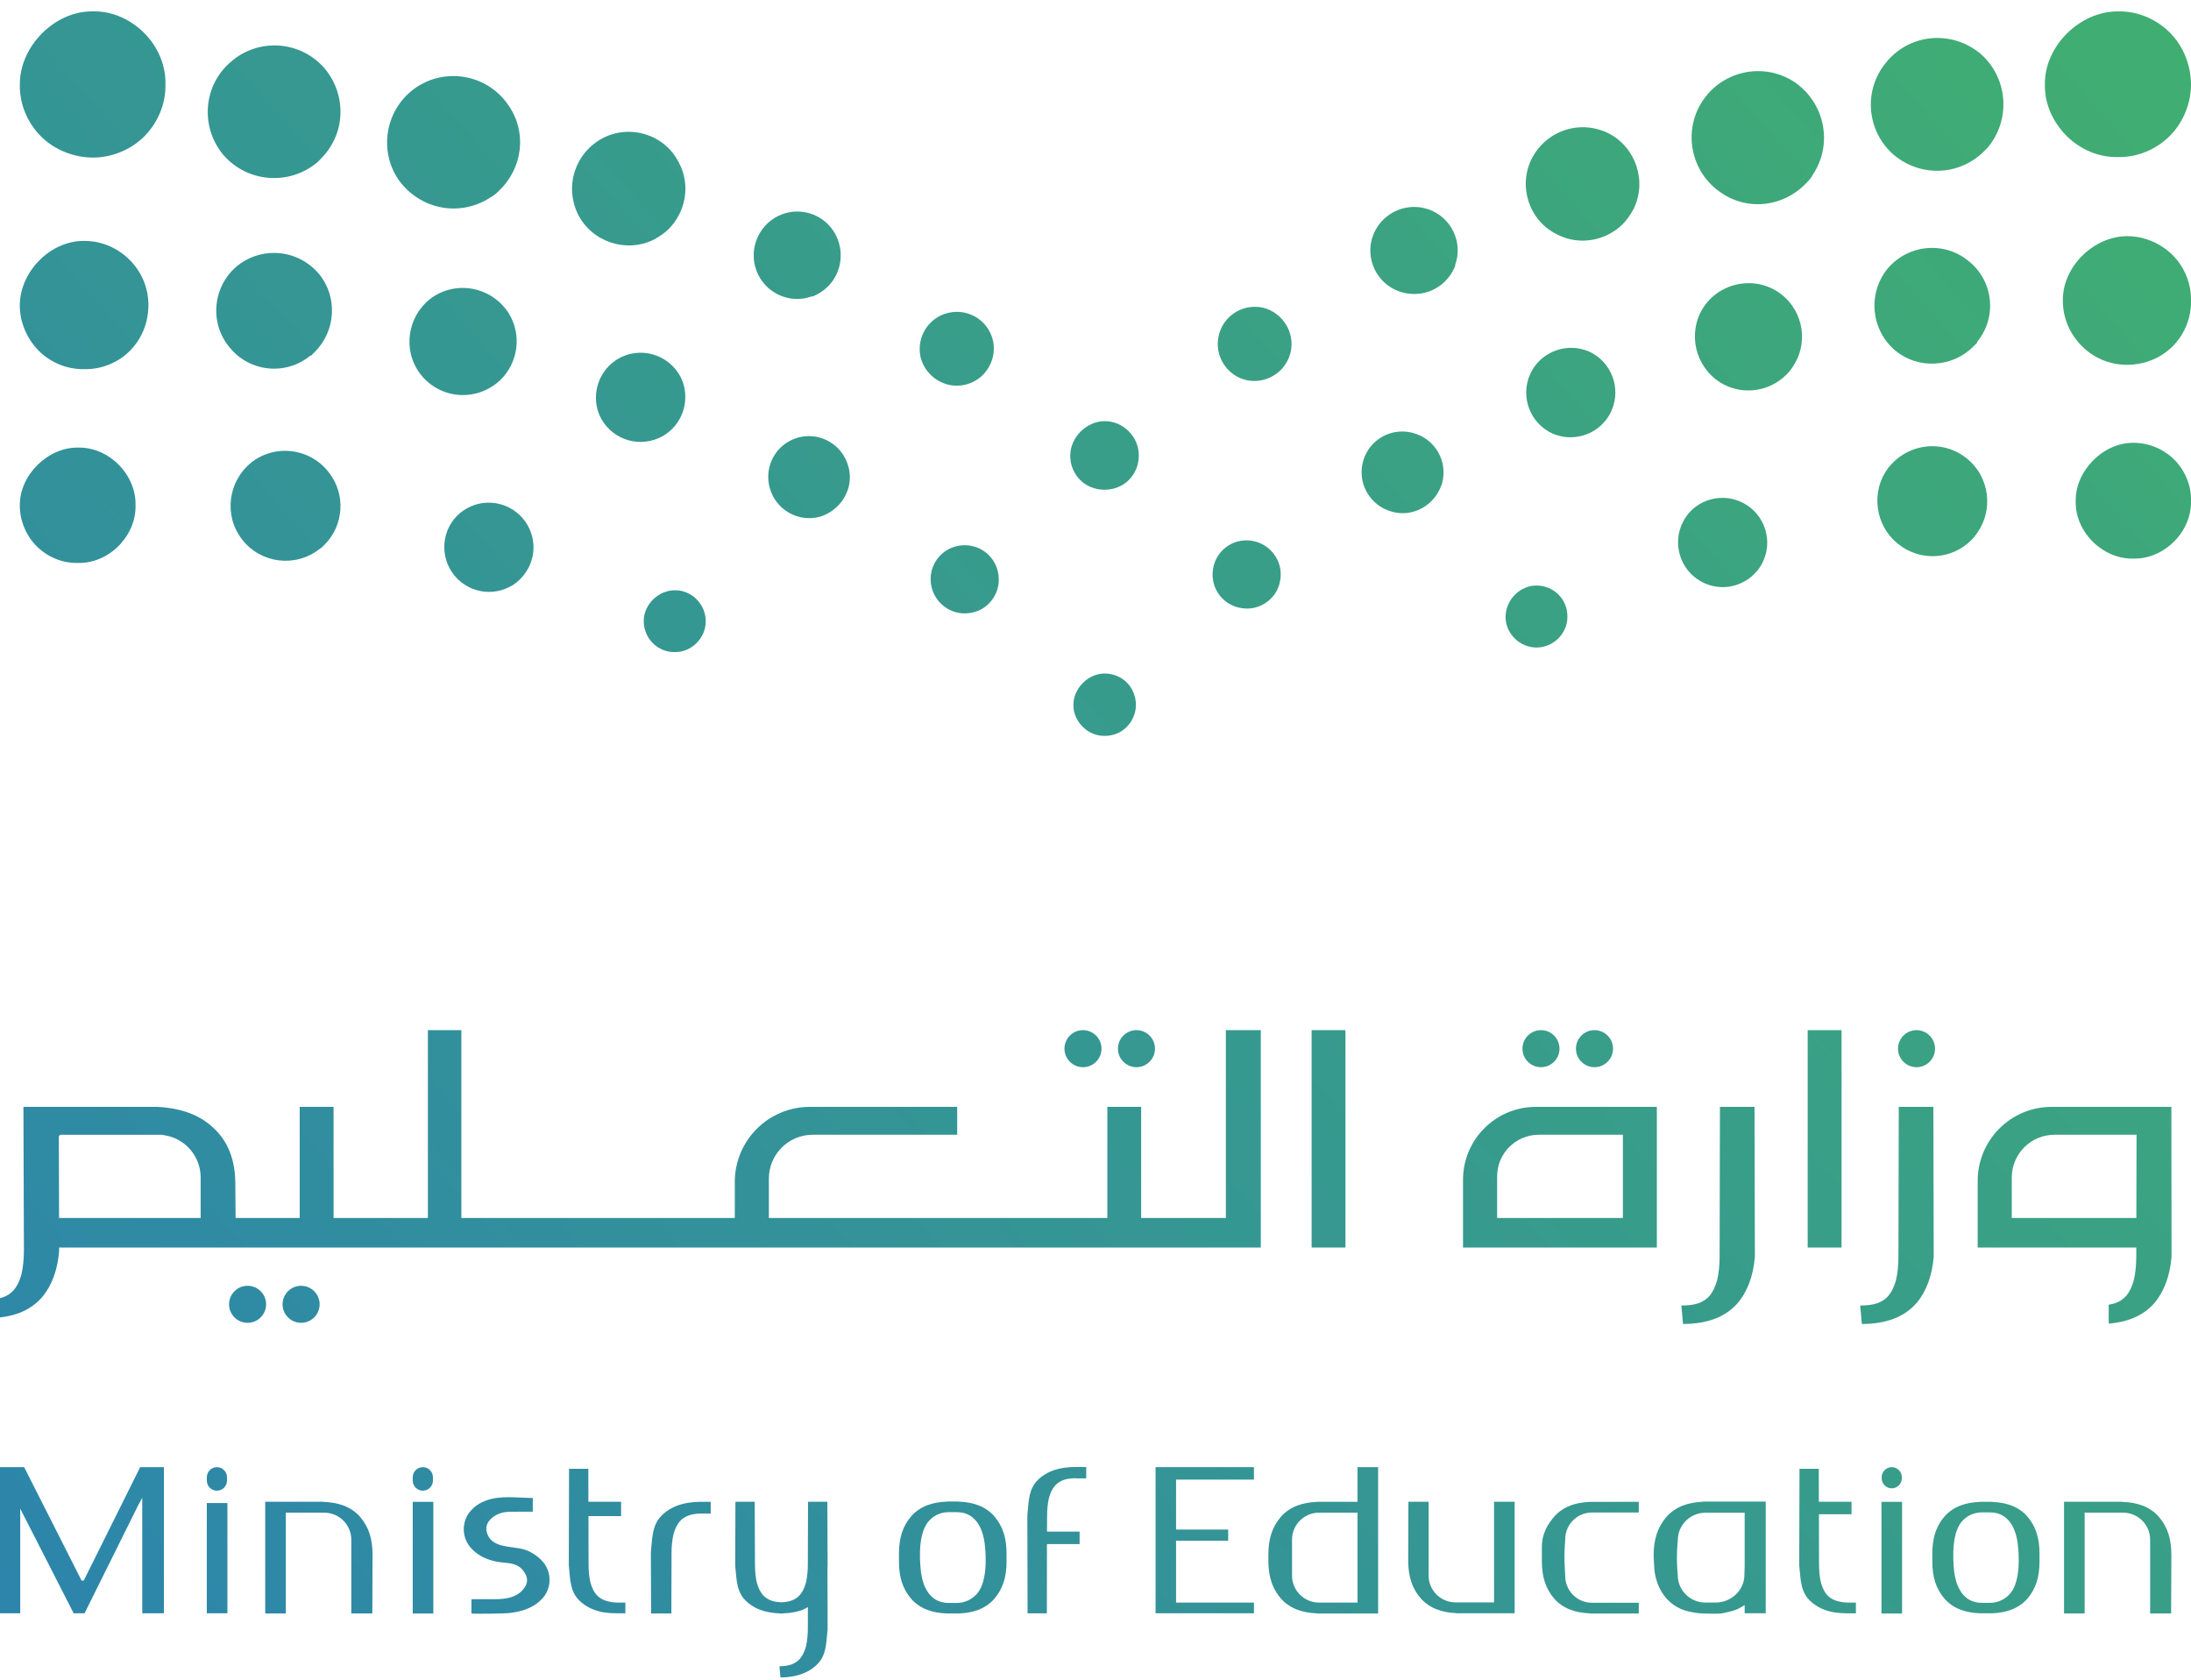 <svg width="120" height="92" viewBox="0 0 120 92" fill="none" xmlns="http://www.w3.org/2000/svg">
<path d="M116.828 24.253C115.161 24.253 113.661 25.812 113.685 27.436C113.661 28.264 114.021 29.071 114.603 29.653C115.209 30.258 116.013 30.617 116.842 30.594C117.672 30.617 118.476 30.258 119.081 29.653C119.663 29.071 120.022 28.264 119.999 27.436C120.022 26.607 119.686 25.777 119.081 25.172C118.499 24.589 117.672 24.253 116.866 24.253H116.828Z" fill="url(#paint0_linear_11236_67130)"/>
<path d="M92.197 28.546C91.557 29.739 92.008 31.228 93.198 31.866C94.168 32.385 95.324 32.194 96.083 31.433C96.239 31.278 96.395 31.088 96.499 30.879C97.139 29.689 96.69 28.199 95.495 27.56C95.127 27.362 94.729 27.269 94.338 27.269C93.467 27.269 92.626 27.733 92.197 28.546Z" fill="url(#paint1_linear_11236_67130)"/>
<path d="M103.46 25.579L103.439 25.601C102.439 26.9 102.674 28.796 103.991 29.817C105.204 30.773 106.907 30.648 107.97 29.582C108.054 29.497 108.139 29.41 108.205 29.305C109.226 27.985 108.991 26.092 107.671 25.07C107.121 24.643 106.474 24.439 105.833 24.439C104.938 24.44 104.056 24.837 103.46 25.579Z" fill="url(#paint2_linear_11236_67130)"/>
<path d="M84.142 32.069C83.252 32.069 82.462 32.859 82.462 33.774C82.447 34.216 82.641 34.648 82.953 34.962C83.263 35.273 83.697 35.465 84.154 35.465C84.607 35.465 85.028 35.285 85.353 34.962C85.665 34.648 85.856 34.216 85.844 33.774C85.856 33.328 85.676 32.883 85.353 32.561C85.041 32.249 84.599 32.069 84.148 32.069H84.142Z" fill="url(#paint3_linear_11236_67130)"/>
<path d="M4.266 24.515C2.632 24.492 1.062 26.015 1.085 27.697C1.085 28.504 1.421 29.332 2.003 29.915C2.608 30.52 3.437 30.856 4.266 30.832C5.093 30.856 5.9 30.497 6.481 29.915C7.087 29.308 7.446 28.504 7.423 27.674C7.446 26.846 7.087 26.038 6.481 25.433C5.917 24.87 5.142 24.515 4.342 24.515C4.316 24.515 4.291 24.515 4.266 24.515Z" fill="url(#paint4_linear_11236_67130)"/>
<path d="M25.608 27.824C24.433 28.445 23.986 29.933 24.625 31.125C25.262 32.319 26.751 32.768 27.942 32.127C28.148 32.026 28.34 31.869 28.494 31.714C29.256 30.952 29.447 29.794 28.928 28.825C28.485 28.001 27.639 27.532 26.765 27.532C26.374 27.532 25.977 27.626 25.608 27.824Z" fill="url(#paint5_linear_11236_67130)"/>
<path d="M13.788 25.31L13.769 25.33C12.492 26.354 12.238 28.226 13.257 29.545C14.278 30.866 16.173 31.101 17.49 30.078C17.595 30.015 17.681 29.931 17.767 29.844C18.832 28.779 18.959 27.076 18.002 25.863C17.406 25.093 16.511 24.692 15.61 24.692C14.97 24.692 14.328 24.895 13.788 25.31Z" fill="url(#paint6_linear_11236_67130)"/>
<path d="M83.792 20.524C83.258 21.749 83.81 23.203 85.053 23.756C86.004 24.156 87.076 23.913 87.75 23.237C87.974 23.013 88.148 22.77 88.269 22.477C88.804 21.25 88.252 19.797 87.006 19.242C86.694 19.113 86.371 19.051 86.053 19.051C85.1 19.052 84.193 19.603 83.792 20.524Z" fill="url(#paint7_linear_11236_67130)"/>
<path d="M115.985 0.624C113.894 0.622 111.969 2.546 111.998 4.614C111.969 5.658 112.42 6.675 113.185 7.442C113.919 8.176 114.939 8.627 115.985 8.602C117.029 8.629 118.078 8.206 118.841 7.442C119.576 6.707 119.999 5.658 119.999 4.642C119.999 3.566 119.576 2.517 118.841 1.784C118.101 1.043 117.098 0.623 116.087 0.623C116.053 0.623 116.019 0.623 115.985 0.624Z" fill="url(#paint8_linear_11236_67130)"/>
<path d="M66.751 18.371C66.493 19.459 67.167 20.561 68.252 20.816C68.953 20.974 69.667 20.745 70.153 20.259C70.398 20.015 70.596 19.671 70.685 19.3C70.94 18.212 70.252 17.126 69.181 16.853C69.029 16.819 68.878 16.804 68.73 16.804C67.8 16.804 66.972 17.432 66.751 18.371Z" fill="url(#paint9_linear_11236_67130)"/>
<path d="M75.198 12.901C74.743 14.135 75.385 15.522 76.635 15.961C77.533 16.281 78.511 16.045 79.153 15.402C79.389 15.166 79.577 14.879 79.711 14.541L79.693 14.524C80.151 13.289 79.492 11.92 78.274 11.48C78.005 11.381 77.728 11.334 77.455 11.334C76.479 11.334 75.555 11.938 75.198 12.901Z" fill="url(#paint10_linear_11236_67130)"/>
<path d="M83.896 8.684C83.128 10.2 83.743 12.092 85.281 12.838C86.489 13.474 87.96 13.191 88.884 12.268C89.103 12.048 89.279 11.783 89.455 11.476C90.225 9.961 89.609 8.069 88.091 7.298C87.637 7.075 87.158 6.968 86.687 6.968C85.546 6.968 84.456 7.595 83.896 8.684Z" fill="url(#paint11_linear_11236_67130)"/>
<path d="M93.249 5.525C92.144 7.197 92.609 9.461 94.28 10.567C95.743 11.568 97.645 11.313 98.856 10.103C99.008 9.949 99.191 9.77 99.291 9.563C100.398 7.894 99.959 5.654 98.288 4.495C97.673 4.089 96.979 3.895 96.291 3.895C95.11 3.895 93.949 4.47 93.249 5.525Z" fill="url(#paint12_linear_11236_67130)"/>
<path d="M103.343 3.371C102.033 4.889 102.211 7.177 103.73 8.491C105.219 9.722 107.328 9.621 108.665 8.284C108.743 8.207 108.794 8.155 108.87 8.078C110.153 6.536 109.975 4.246 108.46 2.935C107.772 2.361 106.936 2.079 106.108 2.079C105.077 2.079 104.056 2.515 103.343 3.371Z" fill="url(#paint13_linear_11236_67130)"/>
<path d="M112.981 16.471C112.983 17.417 113.356 18.287 114.027 18.96C114.673 19.606 115.544 19.98 116.49 19.981C117.436 19.98 118.332 19.631 119.003 18.96C119.649 18.312 120.022 17.392 119.999 16.471C120.024 15.55 119.649 14.627 119.003 13.981C118.332 13.309 117.408 12.934 116.515 12.934C114.673 12.934 112.955 14.604 112.981 16.471Z" fill="url(#paint14_linear_11236_67130)"/>
<path d="M66.431 31.212C66.285 32.229 66.998 33.179 68.028 33.312C68.621 33.403 69.201 33.193 69.611 32.782C69.889 32.504 70.074 32.136 70.127 31.714C70.272 30.696 69.545 29.758 68.529 29.614C68.44 29.602 68.351 29.595 68.264 29.595C67.352 29.595 66.55 30.271 66.431 31.212Z" fill="url(#paint15_linear_11236_67130)"/>
<path d="M74.656 25.262C74.324 26.45 75.02 27.686 76.208 28.018C77.015 28.257 77.841 28.003 78.395 27.448C78.663 27.178 78.853 26.862 78.98 26.481C79.313 25.291 78.615 24.055 77.428 23.725C77.218 23.664 77.006 23.634 76.797 23.634C75.819 23.634 74.93 24.281 74.656 25.262Z" fill="url(#paint16_linear_11236_67130)"/>
<path d="M93.265 16.883C92.414 18.274 92.848 20.078 94.217 20.95C95.399 21.677 96.894 21.47 97.847 20.514C97.991 20.372 98.138 20.184 98.261 19.975C99.113 18.586 98.676 16.78 97.286 15.93C96.814 15.645 96.292 15.509 95.774 15.509C94.788 15.509 93.821 15.999 93.265 16.883Z" fill="url(#paint17_linear_11236_67130)"/>
<path d="M103.369 14.729C102.274 16.096 102.473 18.088 103.818 19.212C105.074 20.241 106.93 20.128 108.072 18.987C108.139 18.918 108.208 18.852 108.296 18.762L108.273 18.741C109.393 17.397 109.193 15.401 107.827 14.303C107.24 13.814 106.53 13.577 105.822 13.577C104.909 13.577 104 13.972 103.369 14.729Z" fill="url(#paint18_linear_11236_67130)"/>
<path d="M5.074 0.624C3.008 0.595 1.086 2.52 1.087 4.614C1.058 5.657 1.48 6.705 2.245 7.471C2.979 8.205 4.028 8.63 5.104 8.63C6.119 8.63 7.166 8.205 7.901 7.471C8.664 6.707 9.087 5.657 9.062 4.614C9.087 3.566 8.636 2.546 7.901 1.811C7.16 1.069 6.181 0.623 5.171 0.623C5.138 0.623 5.107 0.623 5.074 0.624Z" fill="url(#paint19_linear_11236_67130)"/>
<path d="M51.937 17.135C50.849 17.394 50.177 18.467 50.42 19.569C50.694 20.641 51.778 21.329 52.867 21.071C53.237 20.983 53.583 20.784 53.824 20.541C54.311 20.053 54.539 19.341 54.381 18.639C54.162 17.708 53.324 17.08 52.405 17.08C52.251 17.08 52.094 17.098 51.937 17.135Z" fill="url(#paint20_linear_11236_67130)"/>
<path d="M42.845 11.732C41.611 12.19 40.969 13.575 41.426 14.81C41.865 16.027 43.234 16.687 44.468 16.23L44.485 16.248C44.821 16.113 45.11 15.925 45.347 15.689C45.988 15.047 46.224 14.069 45.904 13.169C45.561 12.192 44.639 11.585 43.663 11.585C43.391 11.586 43.115 11.633 42.845 11.732Z" fill="url(#paint21_linear_11236_67130)"/>
<path d="M33.045 7.549C31.508 8.34 30.893 10.188 31.66 11.746C32.429 13.263 34.322 13.881 35.836 13.111C36.143 12.934 36.406 12.76 36.627 12.539C37.55 11.615 37.834 10.143 37.197 8.935C36.669 7.844 35.566 7.219 34.429 7.219C33.961 7.219 33.487 7.325 33.045 7.549Z" fill="url(#paint22_linear_11236_67130)"/>
<path d="M24.825 4.165C24.138 4.165 23.443 4.358 22.828 4.764C21.159 5.874 20.697 8.134 21.802 9.808C22.958 11.478 25.195 11.917 26.864 10.809C27.071 10.708 27.251 10.528 27.405 10.373C28.613 9.165 28.87 7.26 27.867 5.795C27.169 4.739 26.009 4.165 24.828 4.165C24.827 4.165 24.826 4.165 24.825 4.165Z" fill="url(#paint23_linear_11236_67130)"/>
<path d="M12.669 3.366C11.127 4.652 10.948 6.942 12.231 8.483C13.542 10 15.829 10.181 17.372 8.898L17.578 8.69C18.917 7.352 19.016 5.243 17.785 3.752C17.063 2.917 16.048 2.487 15.027 2.487C14.191 2.487 13.352 2.775 12.669 3.366Z" fill="url(#paint24_linear_11236_67130)"/>
<path d="M4.581 13.195C2.73 13.195 1.084 14.903 1.084 16.733C1.084 17.626 1.46 18.55 2.131 19.221C2.778 19.869 3.701 20.243 4.621 20.217C5.539 20.241 6.461 19.869 7.108 19.221C7.78 18.55 8.126 17.653 8.129 16.707C8.126 15.76 7.754 14.89 7.108 14.242C6.436 13.57 5.565 13.197 4.621 13.195H4.581Z" fill="url(#paint25_linear_11236_67130)"/>
<path d="M52.583 29.881C51.554 30.012 50.842 30.963 50.989 31.981C51.131 32.997 52.069 33.723 53.085 33.579C53.509 33.526 53.878 33.341 54.155 33.063C54.563 32.655 54.776 32.072 54.684 31.48C54.563 30.538 53.76 29.863 52.847 29.863C52.759 29.863 52.671 29.868 52.583 29.881Z" fill="url(#paint26_linear_11236_67130)"/>
<path d="M43.702 23.969C42.513 24.303 41.816 25.538 42.165 26.744C42.498 27.931 43.733 28.628 44.922 28.298C45.302 28.172 45.617 27.98 45.886 27.709C46.441 27.155 46.697 26.331 46.456 25.523C46.18 24.535 45.279 23.886 44.301 23.886C44.103 23.886 43.902 23.913 43.702 23.969Z" fill="url(#paint27_linear_11236_67130)"/>
<path d="M34.108 19.522C32.882 20.058 32.312 21.494 32.83 22.738C33.384 23.983 34.834 24.536 36.062 24.001C36.355 23.881 36.598 23.706 36.823 23.482C37.498 22.806 37.74 21.738 37.342 20.785C36.931 19.862 36.024 19.319 35.083 19.319C34.756 19.319 34.425 19.384 34.108 19.522Z" fill="url(#paint28_linear_11236_67130)"/>
<path d="M23.799 16.205C22.452 17.055 22.015 18.859 22.847 20.23C23.695 21.621 25.5 22.056 26.888 21.205C27.096 21.082 27.284 20.935 27.428 20.791C28.382 19.838 28.59 18.342 27.864 17.16C27.294 16.265 26.328 15.77 25.339 15.77C24.813 15.77 24.281 15.909 23.799 16.205Z" fill="url(#paint29_linear_11236_67130)"/>
<path d="M12.994 14.561C11.651 15.682 11.45 17.677 12.569 19.021C13.668 20.387 15.661 20.588 17.005 19.47L17.026 19.491C17.116 19.401 17.182 19.334 17.25 19.266C18.392 18.124 18.506 16.264 17.475 15.011C16.839 14.248 15.926 13.853 15.004 13.853C14.298 13.853 13.587 14.085 12.994 14.561Z" fill="url(#paint30_linear_11236_67130)"/>
<path d="M36.961 32.33C36.048 32.33 35.257 33.122 35.257 34.012C35.256 34.466 35.437 34.911 35.75 35.223C36.072 35.547 36.517 35.727 36.961 35.715C37.403 35.727 37.836 35.536 38.149 35.223C38.473 34.899 38.653 34.477 38.653 34.024C38.653 33.567 38.461 33.133 38.149 32.823C37.847 32.521 37.432 32.33 37.006 32.33H36.961Z" fill="url(#paint31_linear_11236_67130)"/>
<path d="M60.494 23.068C59.51 23.068 58.618 23.96 58.618 24.945C58.605 25.438 58.805 25.93 59.162 26.29C59.51 26.639 59.99 26.823 60.494 26.823C61.001 26.823 61.479 26.636 61.825 26.29C62.185 25.93 62.372 25.453 62.372 24.946C62.372 24.441 62.172 23.974 61.825 23.627C61.475 23.278 61.014 23.068 60.534 23.068H60.494Z" fill="url(#paint32_linear_11236_67130)"/>
<path d="M58.792 38.597C58.778 39.044 58.974 39.481 59.299 39.806C59.614 40.122 60.051 40.315 60.496 40.304C60.946 40.315 61.392 40.134 61.707 39.819C62.032 39.494 62.216 39.044 62.214 38.608C62.214 38.15 62.032 37.7 61.719 37.386C61.392 37.059 60.957 36.892 60.496 36.889C59.602 36.889 58.79 37.7 58.792 38.597Z" fill="url(#paint33_linear_11236_67130)"/>
<path d="M58.884 80.349C58.42 80.349 57.999 80.418 57.639 80.555C57.281 80.692 56.977 80.897 56.739 81.171C56.385 81.585 56.34 82.126 56.284 82.81L56.267 83.003L56.28 88.364H57.336L57.341 84.574H59.13V83.888H57.344V83.845L57.349 83.05C57.349 82.673 57.383 82.335 57.451 82.044C57.527 81.769 57.633 81.55 57.764 81.396C57.895 81.237 58.067 81.122 58.276 81.051C58.435 80.998 58.634 80.972 58.884 80.965H58.927V80.973H59.492V80.349H58.884Z" fill="url(#paint34_linear_11236_67130)"/>
<path d="M44.255 82.254L44.245 85.679C44.245 86.056 44.209 86.396 44.141 86.688C44.065 86.963 43.959 87.18 43.828 87.338C43.7 87.492 43.526 87.609 43.317 87.677C43.184 87.723 43.017 87.748 42.8 87.76C42.578 87.748 42.407 87.723 42.276 87.677C42.067 87.609 41.896 87.492 41.763 87.338C41.634 87.18 41.529 86.963 41.453 86.69C41.382 86.394 41.349 86.066 41.349 85.679L41.335 82.254H40.279L40.267 85.731L40.283 85.92C40.34 86.606 40.385 87.146 40.738 87.561C40.977 87.832 41.281 88.038 41.64 88.176C41.937 88.287 42.284 88.351 42.709 88.367L42.747 88.369V88.379H42.75C42.781 88.375 42.815 88.375 42.843 88.379H42.845L42.846 88.369L42.883 88.367C43.307 88.351 43.657 88.287 43.953 88.176C44.005 88.155 44.053 88.129 44.102 88.102C44.129 88.084 44.158 88.071 44.186 88.055L44.247 88.023L44.245 89.175C44.245 89.554 44.209 89.892 44.141 90.184C44.065 90.46 43.959 90.676 43.828 90.832C43.7 90.99 43.526 91.105 43.317 91.176C43.146 91.231 42.936 91.26 42.69 91.264L42.747 91.877C43.198 91.873 43.602 91.805 43.953 91.67C44.313 91.535 44.615 91.328 44.853 91.055C45.208 90.644 45.254 90.099 45.31 89.416L45.328 89.223L45.32 85.805L45.328 85.726L45.314 82.254H44.255Z" fill="url(#paint35_linear_11236_67130)"/>
<path d="M11.328 80.912V81.096C11.328 81.4 11.576 81.647 11.88 81.647C12.184 81.647 12.432 81.4 12.432 81.096V80.912C12.432 80.607 12.184 80.358 11.88 80.358C11.576 80.358 11.328 80.607 11.328 80.912Z" fill="url(#paint36_linear_11236_67130)"/>
<path d="M11.327 82.324L11.326 88.362H12.455V82.324H11.327Z" fill="url(#paint37_linear_11236_67130)"/>
<path d="M22.605 80.912V81.096C22.605 81.4 22.854 81.647 23.158 81.647C23.463 81.647 23.711 81.4 23.711 81.096V80.912C23.711 80.607 23.463 80.358 23.158 80.358C22.854 80.358 22.605 80.607 22.605 80.912Z" fill="url(#paint38_linear_11236_67130)"/>
<path d="M22.605 82.257V88.374L23.733 88.374V82.257H22.605Z" fill="url(#paint39_linear_11236_67130)"/>
<path d="M103.059 80.912V80.963C103.059 81.269 103.306 81.518 103.611 81.518C103.915 81.518 104.163 81.269 104.163 80.963V80.912C104.163 80.606 103.915 80.358 103.611 80.358C103.306 80.358 103.059 80.606 103.059 80.912Z" fill="url(#paint40_linear_11236_67130)"/>
<path d="M103.047 82.257V88.374H104.176L104.176 82.257H103.047Z" fill="url(#paint41_linear_11236_67130)"/>
<path d="M81.829 82.254V87.765H79.717C78.904 87.765 78.243 87.102 78.243 86.289V82.254H77.138L77.126 85.454C77.126 86.591 77.491 87.167 77.811 87.54C78.049 87.812 78.352 88.02 78.713 88.156C79.018 88.272 79.374 88.339 79.772 88.355V88.363H82.957L82.957 82.254H81.829Z" fill="url(#paint42_linear_11236_67130)"/>
<path d="M74.35 80.358V82.255H72.147L72.115 82.261C71.714 82.279 71.358 82.345 71.053 82.461C70.695 82.598 70.39 82.805 70.153 83.076C69.679 83.632 69.468 84.275 69.468 85.164V85.463C69.468 86.601 69.835 87.178 70.153 87.551C70.39 87.822 70.693 88.029 71.053 88.166C71.359 88.281 71.716 88.349 72.115 88.365L72.156 88.367V88.373H75.479V80.358H74.35ZM70.764 86.301V84.326C70.764 83.514 71.426 82.852 72.238 82.852H74.35V87.776H72.238C71.426 87.776 70.764 87.113 70.764 86.301Z" fill="url(#paint43_linear_11236_67130)"/>
<path d="M113.046 82.254V88.372H114.175V82.852H116.286C117.097 82.852 117.762 83.514 117.762 84.327V88.372H118.912L118.925 85.165C118.925 84.276 118.713 83.631 118.239 83.076C118.002 82.805 117.699 82.598 117.339 82.461C117.034 82.346 116.676 82.278 116.278 82.263L116.237 82.26V82.254H113.046Z" fill="url(#paint44_linear_11236_67130)"/>
<path d="M87.064 82.261C86.67 82.279 86.317 82.343 86.014 82.458C85.662 82.593 85.361 82.799 85.124 83.068C84.79 83.461 84.447 83.967 84.447 84.747V85.496C84.447 86.375 84.656 87.012 85.124 87.561C85.361 87.829 85.659 88.034 86.014 88.168C86.319 88.284 86.67 88.349 87.064 88.365L87.104 88.367V88.373H89.755V87.785H87.187C86.382 87.785 85.727 87.128 85.727 86.324C85.727 86.324 85.683 85.645 85.683 85.266C85.683 84.892 85.727 84.306 85.727 84.306C85.727 83.498 86.382 82.843 87.187 82.843H89.755V82.256L89.754 82.255L87.064 82.261Z" fill="url(#paint45_linear_11236_67130)"/>
<path d="M26.627 82.185C26.252 82.326 26.011 82.49 25.767 82.765C25.278 83.326 25.278 84.182 25.769 84.758C26.017 85.04 26.329 85.254 26.697 85.392C26.94 85.484 27.216 85.547 27.517 85.579L27.582 85.584C27.938 85.618 28.338 85.658 28.602 85.961C28.885 86.287 28.941 86.598 28.774 86.884C28.404 87.506 27.711 87.59 27.085 87.59H25.82V88.377C26.052 88.401 27.643 88.377 27.85 88.354C28.701 88.266 29.317 87.994 29.73 87.525C30.053 87.156 30.174 86.644 30.053 86.159C29.996 85.926 29.884 85.711 29.729 85.534C29.48 85.252 29.17 85.04 28.801 84.898C28.596 84.822 28.351 84.788 28.086 84.752C27.483 84.672 26.802 84.581 26.65 83.87C26.55 83.397 26.972 83.024 27.409 82.881C27.569 82.826 27.774 82.799 28.014 82.799L29.18 82.797V82.046C28.977 82.046 28.772 82.033 28.556 82.026C28.323 82.014 28.087 82.003 27.855 82.003C27.428 82.003 27.011 82.041 26.627 82.185Z" fill="url(#paint46_linear_11236_67130)"/>
<path d="M7.678 80.357L4.586 86.571H4.471L4.458 86.549L1.322 80.357H0V88.362H1.108V82.631L4.034 88.362H4.631L7.569 82.445L7.791 82.035V88.362H8.977V80.357H7.678Z" fill="url(#paint47_linear_11236_67130)"/>
<path d="M63.29 80.357V88.361H68.678V87.777H64.412V84.39H67.267V83.776H64.412V81.04H68.678V80.357H68.678H63.29Z" fill="url(#paint48_linear_11236_67130)"/>
<path d="M31.166 80.448L31.153 85.722L31.171 85.916C31.227 86.599 31.272 87.138 31.626 87.553C31.863 87.824 32.168 88.029 32.526 88.165C32.873 88.298 33.278 88.363 33.771 88.363H34.252L34.252 88.362V87.775H33.824C33.591 87.775 33.369 87.737 33.163 87.669C32.953 87.599 32.781 87.484 32.651 87.327C32.52 87.171 32.416 86.955 32.338 86.681C32.268 86.386 32.236 86.058 32.236 85.672L32.23 83.041H34.017V82.254H32.227L32.222 80.448H31.166Z" fill="url(#paint49_linear_11236_67130)"/>
<path d="M38.354 82.257C37.876 82.26 37.449 82.332 37.081 82.47C36.706 82.613 36.389 82.83 36.14 83.114C35.772 83.544 35.725 84.111 35.664 84.825L35.647 85.027L35.66 88.372H36.77L36.78 85.078C36.78 84.682 36.816 84.329 36.888 84.025C36.969 83.738 37.078 83.512 37.214 83.35C37.35 83.186 37.532 83.065 37.749 82.993C37.934 82.929 38.169 82.898 38.447 82.898H38.925V82.254H38.924L38.354 82.257Z" fill="url(#paint50_linear_11236_67130)"/>
<path d="M108.451 82.255L108.418 82.263C108.03 82.278 107.68 82.343 107.383 82.457C107.033 82.587 106.735 82.79 106.503 83.057C106.192 83.423 105.833 83.985 105.833 85.094V85.529C105.833 86.397 106.04 87.024 106.503 87.567C106.735 87.832 107.033 88.035 107.383 88.167C107.68 88.282 108.03 88.346 108.418 88.362H109.119C109.506 88.346 109.855 88.282 110.153 88.167C110.503 88.035 110.8 87.832 111.035 87.567C111.496 87.024 111.702 86.397 111.702 85.529V85.094C111.702 84.228 111.496 83.6 111.035 83.057C110.8 82.79 110.503 82.587 110.153 82.457C109.855 82.343 109.506 82.278 109.116 82.263L109.078 82.255H108.451ZM107.024 86.029C106.946 85.277 106.899 83.922 107.484 83.294C107.757 83.004 108.14 82.836 108.538 82.836H108.995C110.172 82.836 110.442 84.018 110.508 84.528C110.556 84.924 110.618 85.688 110.487 86.363C110.421 86.707 110.313 86.987 110.165 87.192C109.895 87.565 109.459 87.789 108.998 87.789H108.538C107.34 87.789 107.08 86.559 107.024 86.029Z" fill="url(#paint51_linear_11236_67130)"/>
<path d="M93.307 82.243L93.273 82.251C92.867 82.269 92.501 82.337 92.189 82.454C91.821 82.595 91.511 82.806 91.268 83.084C90.785 83.651 90.567 84.308 90.567 85.216L90.609 85.987C90.689 86.618 90.896 87.113 91.265 87.544C91.509 87.822 91.819 88.034 92.184 88.174C92.356 88.237 92.54 88.275 92.715 88.311C93.1 88.387 93.462 88.379 93.826 88.384C94.04 88.387 94.234 88.389 94.433 88.343L94.445 88.339C94.65 88.294 94.861 88.247 95.061 88.174C95.23 88.109 95.381 88.019 95.489 87.951L95.554 87.91V88.363H96.708V82.243H93.307ZM91.889 86.267C91.889 86.267 91.843 85.795 91.843 85.314C91.843 84.834 91.893 84.361 91.893 84.357C91.893 83.53 92.57 82.855 93.399 82.855H95.554V85.788L95.54 86.269C95.54 87.084 94.824 87.773 93.976 87.773H93.394C92.564 87.773 91.889 87.097 91.889 86.267Z" fill="url(#paint52_linear_11236_67130)"/>
<path d="M98.558 80.449L98.543 85.723L98.561 85.916C98.618 86.6 98.664 87.138 99.016 87.551C99.257 87.824 99.559 88.029 99.918 88.166C100.263 88.298 100.67 88.364 101.162 88.364H101.646V87.776H101.215C100.984 87.773 100.761 87.738 100.555 87.67C100.346 87.6 100.172 87.484 100.041 87.327C99.912 87.171 99.807 86.955 99.731 86.681C99.662 86.39 99.627 86.051 99.627 85.672L99.622 82.939H101.407V82.254H99.619L99.613 80.449H98.558Z" fill="url(#paint53_linear_11236_67130)"/>
<path d="M51.862 82.241L51.83 82.247C51.44 82.264 51.089 82.329 50.79 82.442C50.439 82.575 50.144 82.778 49.909 83.046C49.443 83.589 49.236 84.222 49.236 85.092V85.529C49.236 86.398 49.443 87.028 49.909 87.574C50.142 87.839 50.439 88.042 50.79 88.176C51.091 88.289 51.44 88.355 51.83 88.37H52.533C52.922 88.355 53.273 88.289 53.572 88.176C53.923 88.042 54.222 87.839 54.454 87.574C54.919 87.028 55.128 86.398 55.128 85.529V85.092C55.128 84.222 54.919 83.591 54.454 83.043C54.221 82.778 53.923 82.575 53.572 82.442C53.273 82.329 52.925 82.264 52.533 82.247L52.492 82.241H51.862ZM50.433 86.029C50.35 85.275 50.305 83.913 50.894 83.284C51.165 82.99 51.551 82.823 51.952 82.823H52.41C53.59 82.823 53.863 84.011 53.928 84.523C53.976 84.919 54.039 85.687 53.908 86.364C53.842 86.711 53.734 86.99 53.585 87.195C53.315 87.57 52.874 87.795 52.413 87.795H51.952C50.746 87.795 50.487 86.56 50.433 86.029Z" fill="url(#paint54_linear_11236_67130)"/>
<path d="M14.526 82.254V88.372H15.654V82.852H17.764C18.578 82.852 19.24 83.514 19.24 84.327V88.372H20.392L20.404 85.165C20.404 84.276 20.193 83.631 19.718 83.076C19.481 82.805 19.178 82.598 18.818 82.461C18.511 82.346 18.154 82.278 17.757 82.263L17.717 82.26V82.254H14.526Z" fill="url(#paint55_linear_11236_67130)"/>
<path d="M83.384 57.438C83.384 57.997 83.84 58.452 84.399 58.452C84.958 58.452 85.413 57.997 85.413 57.438C85.413 56.877 84.958 56.422 84.399 56.422C83.84 56.422 83.384 56.877 83.384 57.438Z" fill="url(#paint56_linear_11236_67130)"/>
<path d="M103.994 60.625L103.977 68.784C103.977 69.29 103.933 69.737 103.844 70.115C103.742 70.473 103.608 70.755 103.442 70.954C103.278 71.153 103.059 71.298 102.796 71.386C102.562 71.464 102.269 71.503 101.923 71.503H101.882L101.974 72.515H102.007C102.643 72.515 103.217 72.418 103.715 72.231C104.209 72.044 104.631 71.755 104.963 71.376C105.498 70.75 105.816 69.899 105.908 68.847L105.89 60.625H103.994Z" fill="url(#paint57_linear_11236_67130)"/>
<path d="M99.006 56.424H99.006V68.329H99.006H100.86L100.861 68.329V56.424H99.006Z" fill="url(#paint58_linear_11236_67130)"/>
<path d="M94.2 60.625L94.183 68.784C94.183 69.288 94.138 69.734 94.05 70.115C93.948 70.473 93.812 70.756 93.648 70.954C93.484 71.153 93.265 71.298 93.002 71.386C92.767 71.464 92.472 71.503 92.129 71.503H92.088L92.178 72.515H92.212C92.849 72.515 93.423 72.418 93.92 72.231C94.414 72.044 94.837 71.755 95.168 71.376C95.703 70.748 96.022 69.898 96.114 68.847L96.095 60.625H94.2Z" fill="url(#paint59_linear_11236_67130)"/>
<path d="M84.12 60.625C81.916 60.625 80.129 62.411 80.129 64.617V68.328H90.745V60.625H84.12ZM81.997 64.434C81.997 63.173 83.018 62.152 84.278 62.152H88.885V66.711H81.997V64.434Z" fill="url(#paint60_linear_11236_67130)"/>
<path d="M58.3 57.438C58.3 57.997 58.756 58.452 59.314 58.452C59.873 58.452 60.329 57.997 60.329 57.438C60.329 56.877 59.873 56.422 59.314 56.422C58.756 56.422 58.3 56.877 58.3 57.438Z" fill="url(#paint61_linear_11236_67130)"/>
<path d="M12.545 71.44C12.545 71.999 13.002 72.453 13.56 72.453C14.119 72.453 14.575 71.999 14.575 71.44C14.575 70.879 14.119 70.424 13.56 70.424C13.002 70.424 12.545 70.879 12.545 71.44Z" fill="url(#paint62_linear_11236_67130)"/>
<path d="M15.475 71.44C15.475 71.999 15.933 72.453 16.49 72.453C17.049 72.453 17.506 71.999 17.506 71.44C17.506 70.879 17.049 70.424 16.49 70.424C15.933 70.424 15.475 70.879 15.475 71.44Z" fill="url(#paint63_linear_11236_67130)"/>
<path d="M61.229 57.438C61.229 57.997 61.686 58.452 62.244 58.452C62.803 58.452 63.258 57.997 63.258 57.438C63.258 56.877 62.803 56.422 62.244 56.422C61.686 56.422 61.229 56.877 61.229 57.438Z" fill="url(#paint64_linear_11236_67130)"/>
<path d="M86.314 57.438C86.314 57.997 86.771 58.452 87.329 58.452C87.888 58.452 88.345 57.997 88.345 57.438C88.345 56.877 87.888 56.422 87.329 56.422C86.771 56.422 86.314 56.877 86.314 57.438Z" fill="url(#paint65_linear_11236_67130)"/>
<path d="M103.953 57.439C103.953 57.997 104.409 58.452 104.966 58.452C105.525 58.452 105.981 57.997 105.981 57.439C105.981 56.877 105.525 56.422 104.966 56.422C104.409 56.422 103.953 56.877 103.953 57.439Z" fill="url(#paint66_linear_11236_67130)"/>
<path d="M67.14 56.422V66.711H62.501V60.625H60.648V66.711H42.11V64.555C42.11 63.228 43.185 62.152 44.514 62.152H52.425V60.625H44.353C42.083 60.625 40.244 62.466 40.244 64.738V66.711H25.268V56.422H23.435V66.711H18.269V60.625H16.414V66.711H12.904L12.888 64.859V64.857V64.832C12.888 63.523 12.479 62.487 11.668 61.759C10.95 61.074 9.927 60.693 8.629 60.625H1.283V60.626L1.31 68.466C1.31 68.972 1.262 69.42 1.175 69.799C1.074 70.159 0.939 70.44 0.772 70.639C0.608 70.836 0.39 70.981 0.126 71.068C0.089 71.08 0.04 71.086 0 71.098V72.157C0.376 72.113 0.728 72.036 1.046 71.916C1.541 71.727 1.961 71.44 2.295 71.06C2.829 70.434 3.149 69.582 3.238 68.53V68.328H69.053V56.422H67.14ZM3.222 62.273C3.222 62.206 3.278 62.152 3.343 62.152L8.712 62.154H8.854C8.934 62.166 9.003 62.177 9.076 62.191C10.186 62.396 10.99 63.363 10.99 64.493V66.711H3.235L3.222 62.273Z" fill="url(#paint67_linear_11236_67130)"/>
<path d="M112.366 60.625C110.131 60.625 108.317 62.439 108.317 64.677V68.328H117.003V68.783C117.003 69.287 116.958 69.737 116.868 70.115C116.768 70.472 116.634 70.756 116.468 70.955C116.302 71.153 116.086 71.297 115.82 71.385C115.724 71.418 115.609 71.44 115.492 71.46V72.496C115.946 72.461 116.364 72.373 116.739 72.231C117.234 72.043 117.658 71.757 117.989 71.378C118.523 70.75 118.842 69.898 118.934 68.846L118.926 60.625H112.366ZM110.184 64.494C110.184 63.2 111.232 62.152 112.525 62.152H117.018V62.212L117.007 66.711H110.184V64.494Z" fill="url(#paint68_linear_11236_67130)"/>
<path d="M71.865 56.422C71.849 56.422 71.837 56.435 71.837 56.45V68.3C71.837 68.316 71.849 68.328 71.865 68.328H73.665C73.679 68.328 73.69 68.316 73.69 68.3V56.45C73.69 56.434 73.679 56.422 73.665 56.422H71.865Z" fill="url(#paint69_linear_11236_67130)"/>
<defs>
<linearGradient id="paint0_linear_11236_67130" x1="-18.729" y1="148.544" x2="133.093" y2="13.062" gradientUnits="userSpaceOnUse">
<stop stop-color="#297EB5"/>
<stop offset="0.267" stop-color="#297EB5"/>
<stop offset="1" stop-color="#41AF70"/>
</linearGradient>
<linearGradient id="paint1_linear_11236_67130" x1="-27.518" y1="138.694" x2="124.304" y2="3.212" gradientUnits="userSpaceOnUse">
<stop stop-color="#297EB5"/>
<stop offset="0.145" stop-color="#297EB5"/>
<stop offset="1" stop-color="#41AF70"/>
</linearGradient>
<linearGradient id="paint2_linear_11236_67130" x1="-23.527" y1="143.168" x2="128.295" y2="7.685" gradientUnits="userSpaceOnUse">
<stop stop-color="#297EB5"/>
<stop offset="0.145" stop-color="#297EB5"/>
<stop offset="1" stop-color="#41AF70"/>
</linearGradient>
<linearGradient id="paint3_linear_11236_67130" x1="-30.085" y1="135.818" x2="121.736" y2="0.335" gradientUnits="userSpaceOnUse">
<stop stop-color="#297EB5"/>
<stop offset="0.145" stop-color="#297EB5"/>
<stop offset="1" stop-color="#41AF70"/>
</linearGradient>
<linearGradient id="paint4_linear_11236_67130" x1="-68.551" y1="92.714" x2="83.271" y2="-42.769" gradientUnits="userSpaceOnUse">
<stop stop-color="#297EB5"/>
<stop offset="0.145" stop-color="#297EB5"/>
<stop offset="1" stop-color="#41AF70"/>
</linearGradient>
<linearGradient id="paint5_linear_11236_67130" x1="-57.358" y1="105.256" x2="94.464" y2="-30.226" gradientUnits="userSpaceOnUse">
<stop stop-color="#297EB5"/>
<stop offset="0.145" stop-color="#297EB5"/>
<stop offset="1" stop-color="#41AF70"/>
</linearGradient>
<linearGradient id="paint6_linear_11236_67130" x1="-63.409" y1="98.476" x2="88.413" y2="-37.007" gradientUnits="userSpaceOnUse">
<stop stop-color="#297EB5"/>
<stop offset="0.145" stop-color="#297EB5"/>
<stop offset="1" stop-color="#41AF70"/>
</linearGradient>
<linearGradient id="paint7_linear_11236_67130" x1="-35.291" y1="129.984" x2="116.531" y2="-5.498" gradientUnits="userSpaceOnUse">
<stop stop-color="#297EB5"/>
<stop offset="0.145" stop-color="#297EB5"/>
<stop offset="1" stop-color="#41AF70"/>
</linearGradient>
<linearGradient id="paint8_linear_11236_67130" x1="-30.435" y1="135.427" x2="121.387" y2="-0.056" gradientUnits="userSpaceOnUse">
<stop stop-color="#297EB5"/>
<stop offset="0.145" stop-color="#297EB5"/>
<stop offset="1" stop-color="#41AF70"/>
</linearGradient>
<linearGradient id="paint9_linear_11236_67130" x1="-44.319" y1="119.868" x2="107.503" y2="-15.615" gradientUnits="userSpaceOnUse">
<stop stop-color="#297EB5"/>
<stop offset="0.145" stop-color="#297EB5"/>
<stop offset="1" stop-color="#41AF70"/>
</linearGradient>
<linearGradient id="paint10_linear_11236_67130" x1="-42.969" y1="121.38" x2="108.852" y2="-14.102" gradientUnits="userSpaceOnUse">
<stop stop-color="#297EB5"/>
<stop offset="0.145" stop-color="#297EB5"/>
<stop offset="1" stop-color="#41AF70"/>
</linearGradient>
<linearGradient id="paint11_linear_11236_67130" x1="-40.657" y1="123.972" x2="111.165" y2="-11.511" gradientUnits="userSpaceOnUse">
<stop stop-color="#297EB5"/>
<stop offset="0.145" stop-color="#297EB5"/>
<stop offset="1" stop-color="#41AF70"/>
</linearGradient>
<linearGradient id="paint12_linear_11236_67130" x1="-37.636" y1="127.356" x2="114.185" y2="-8.127" gradientUnits="userSpaceOnUse">
<stop stop-color="#297EB5"/>
<stop offset="0.145" stop-color="#297EB5"/>
<stop offset="1" stop-color="#41AF70"/>
</linearGradient>
<linearGradient id="paint13_linear_11236_67130" x1="-34.189" y1="131.219" x2="117.633" y2="-4.263" gradientUnits="userSpaceOnUse">
<stop stop-color="#297EB5"/>
<stop offset="0.145" stop-color="#297EB5"/>
<stop offset="1" stop-color="#41AF70"/>
</linearGradient>
<linearGradient id="paint14_linear_11236_67130" x1="-24.335" y1="142.261" x2="127.486" y2="6.779" gradientUnits="userSpaceOnUse">
<stop stop-color="#297EB5"/>
<stop offset="0.145" stop-color="#297EB5"/>
<stop offset="1" stop-color="#41AF70"/>
</linearGradient>
<linearGradient id="paint15_linear_11236_67130" x1="-38.252" y1="126.666" x2="113.57" y2="-8.816" gradientUnits="userSpaceOnUse">
<stop stop-color="#297EB5"/>
<stop offset="0.145" stop-color="#297EB5"/>
<stop offset="1" stop-color="#41AF70"/>
</linearGradient>
<linearGradient id="paint16_linear_11236_67130" x1="-37.221" y1="127.821" x2="114.6" y2="-7.661" gradientUnits="userSpaceOnUse">
<stop stop-color="#297EB5"/>
<stop offset="0.145" stop-color="#297EB5"/>
<stop offset="1" stop-color="#41AF70"/>
</linearGradient>
<linearGradient id="paint17_linear_11236_67130" x1="-32.469" y1="133.147" x2="119.353" y2="-2.336" gradientUnits="userSpaceOnUse">
<stop stop-color="#297EB5"/>
<stop offset="0.145" stop-color="#297EB5"/>
<stop offset="1" stop-color="#41AF70"/>
</linearGradient>
<linearGradient id="paint18_linear_11236_67130" x1="-28.838" y1="137.216" x2="122.984" y2="1.733" gradientUnits="userSpaceOnUse">
<stop stop-color="#297EB5"/>
<stop offset="0.145" stop-color="#297EB5"/>
<stop offset="1" stop-color="#41AF70"/>
</linearGradient>
<linearGradient id="paint19_linear_11236_67130" x1="-79.639" y1="80.288" x2="72.183" y2="-55.194" gradientUnits="userSpaceOnUse">
<stop stop-color="#297EB5"/>
<stop offset="0.145" stop-color="#297EB5"/>
<stop offset="1" stop-color="#41AF70"/>
</linearGradient>
<linearGradient id="paint20_linear_11236_67130" x1="-51.419" y1="111.912" x2="100.403" y2="-23.57" gradientUnits="userSpaceOnUse">
<stop stop-color="#297EB5"/>
<stop offset="0.145" stop-color="#297EB5"/>
<stop offset="1" stop-color="#41AF70"/>
</linearGradient>
<linearGradient id="paint21_linear_11236_67130" x1="-57.822" y1="104.736" x2="94" y2="-30.746" gradientUnits="userSpaceOnUse">
<stop stop-color="#297EB5"/>
<stop offset="0.145" stop-color="#297EB5"/>
<stop offset="1" stop-color="#41AF70"/>
</linearGradient>
<linearGradient id="paint22_linear_11236_67130" x1="-63.698" y1="98.152" x2="88.124" y2="-37.331" gradientUnits="userSpaceOnUse">
<stop stop-color="#297EB5"/>
<stop offset="0.145" stop-color="#297EB5"/>
<stop offset="1" stop-color="#41AF70"/>
</linearGradient>
<linearGradient id="paint23_linear_11236_67130" x1="-69.194" y1="91.993" x2="82.628" y2="-43.489" gradientUnits="userSpaceOnUse">
<stop stop-color="#297EB5"/>
<stop offset="0.145" stop-color="#297EB5"/>
<stop offset="1" stop-color="#41AF70"/>
</linearGradient>
<linearGradient id="paint24_linear_11236_67130" x1="-74.389" y1="86.172" x2="77.433" y2="-49.311" gradientUnits="userSpaceOnUse">
<stop stop-color="#297EB5"/>
<stop offset="0.145" stop-color="#297EB5"/>
<stop offset="1" stop-color="#41AF70"/>
</linearGradient>
<linearGradient id="paint25_linear_11236_67130" x1="-73.834" y1="86.793" x2="77.988" y2="-48.689" gradientUnits="userSpaceOnUse">
<stop stop-color="#297EB5"/>
<stop offset="0.145" stop-color="#297EB5"/>
<stop offset="1" stop-color="#41AF70"/>
</linearGradient>
<linearGradient id="paint26_linear_11236_67130" x1="-44.968" y1="119.14" x2="106.854" y2="-16.342" gradientUnits="userSpaceOnUse">
<stop stop-color="#297EB5"/>
<stop offset="0.145" stop-color="#297EB5"/>
<stop offset="1" stop-color="#41AF70"/>
</linearGradient>
<linearGradient id="paint27_linear_11236_67130" x1="-51.511" y1="111.809" x2="100.311" y2="-23.673" gradientUnits="userSpaceOnUse">
<stop stop-color="#297EB5"/>
<stop offset="0.145" stop-color="#297EB5"/>
<stop offset="1" stop-color="#41AF70"/>
</linearGradient>
<linearGradient id="paint28_linear_11236_67130" x1="-57.755" y1="104.812" x2="94.067" y2="-30.671" gradientUnits="userSpaceOnUse">
<stop stop-color="#297EB5"/>
<stop offset="0.145" stop-color="#297EB5"/>
<stop offset="1" stop-color="#41AF70"/>
</linearGradient>
<linearGradient id="paint29_linear_11236_67130" x1="-63.565" y1="98.301" x2="88.257" y2="-37.181" gradientUnits="userSpaceOnUse">
<stop stop-color="#297EB5"/>
<stop offset="0.145" stop-color="#297EB5"/>
<stop offset="1" stop-color="#41AF70"/>
</linearGradient>
<linearGradient id="paint30_linear_11236_67130" x1="-68.985" y1="92.227" x2="82.837" y2="-43.255" gradientUnits="userSpaceOnUse">
<stop stop-color="#297EB5"/>
<stop offset="0.145" stop-color="#297EB5"/>
<stop offset="1" stop-color="#41AF70"/>
</linearGradient>
<linearGradient id="paint31_linear_11236_67130" x1="-50.891" y1="112.503" x2="100.931" y2="-22.979" gradientUnits="userSpaceOnUse">
<stop stop-color="#297EB5"/>
<stop offset="0.145" stop-color="#297EB5"/>
<stop offset="1" stop-color="#41AF70"/>
</linearGradient>
<linearGradient id="paint32_linear_11236_67130" x1="-44.962" y1="119.148" x2="106.86" y2="-16.335" gradientUnits="userSpaceOnUse">
<stop stop-color="#297EB5"/>
<stop offset="0.145" stop-color="#297EB5"/>
<stop offset="1" stop-color="#41AF70"/>
</linearGradient>
<linearGradient id="paint33_linear_11236_67130" x1="-38.177" y1="126.751" x2="113.645" y2="-8.732" gradientUnits="userSpaceOnUse">
<stop stop-color="#297EB5"/>
<stop offset="0.145" stop-color="#297EB5"/>
<stop offset="1" stop-color="#41AF70"/>
</linearGradient>
<linearGradient id="paint34_linear_11236_67130" x1="-16.619" y1="150.908" x2="135.203" y2="15.425" gradientUnits="userSpaceOnUse">
<stop stop-color="#297EB5"/>
<stop offset="0.145" stop-color="#297EB5"/>
<stop offset="1" stop-color="#41AF70"/>
</linearGradient>
<linearGradient id="paint35_linear_11236_67130" x1="-21.964" y1="144.919" x2="129.858" y2="9.437" gradientUnits="userSpaceOnUse">
<stop stop-color="#297EB5"/>
<stop offset="0.145" stop-color="#297EB5"/>
<stop offset="1" stop-color="#41AF70"/>
</linearGradient>
<linearGradient id="paint36_linear_11236_67130" x1="-38.688" y1="126.177" x2="113.133" y2="-9.305" gradientUnits="userSpaceOnUse">
<stop stop-color="#297EB5"/>
<stop offset="0.145" stop-color="#297EB5"/>
<stop offset="1" stop-color="#41AF70"/>
</linearGradient>
<linearGradient id="paint37_linear_11236_67130" x1="-36.529" y1="128.598" x2="115.293" y2="-6.885" gradientUnits="userSpaceOnUse">
<stop stop-color="#297EB5"/>
<stop offset="0.145" stop-color="#297EB5"/>
<stop offset="1" stop-color="#41AF70"/>
</linearGradient>
<linearGradient id="paint38_linear_11236_67130" x1="-33.686" y1="131.784" x2="118.136" y2="-3.699" gradientUnits="userSpaceOnUse">
<stop stop-color="#297EB5"/>
<stop offset="0.145" stop-color="#297EB5"/>
<stop offset="1" stop-color="#41AF70"/>
</linearGradient>
<linearGradient id="paint39_linear_11236_67130" x1="-31.54" y1="134.188" x2="120.282" y2="-1.294" gradientUnits="userSpaceOnUse">
<stop stop-color="#297EB5"/>
<stop offset="0.145" stop-color="#297EB5"/>
<stop offset="1" stop-color="#41AF70"/>
</linearGradient>
<linearGradient id="paint40_linear_11236_67130" x1="1.969" y1="171.738" x2="153.791" y2="36.255" gradientUnits="userSpaceOnUse">
<stop stop-color="#297EB5"/>
<stop offset="0.145" stop-color="#297EB5"/>
<stop offset="1" stop-color="#41AF70"/>
</linearGradient>
<linearGradient id="paint41_linear_11236_67130" x1="4.144" y1="174.174" x2="155.965" y2="38.693" gradientUnits="userSpaceOnUse">
<stop stop-color="#297EB5"/>
<stop offset="0.145" stop-color="#297EB5"/>
<stop offset="1" stop-color="#41AF70"/>
</linearGradient>
<linearGradient id="paint42_linear_11236_67130" x1="-6.316" y1="162.454" x2="145.506" y2="26.972" gradientUnits="userSpaceOnUse">
<stop stop-color="#297EB5"/>
<stop offset="0.145" stop-color="#297EB5"/>
<stop offset="1" stop-color="#41AF70"/>
</linearGradient>
<linearGradient id="paint43_linear_11236_67130" x1="-10.141" y1="158.168" x2="141.681" y2="22.685" gradientUnits="userSpaceOnUse">
<stop stop-color="#297EB5"/>
<stop offset="0.145" stop-color="#297EB5"/>
<stop offset="1" stop-color="#41AF70"/>
</linearGradient>
<linearGradient id="paint44_linear_11236_67130" x1="9.63" y1="180.323" x2="161.452" y2="44.841" gradientUnits="userSpaceOnUse">
<stop stop-color="#297EB5"/>
<stop offset="0.145" stop-color="#297EB5"/>
<stop offset="1" stop-color="#41AF70"/>
</linearGradient>
<linearGradient id="paint45_linear_11236_67130" x1="-3.181" y1="165.967" x2="148.64" y2="30.484" gradientUnits="userSpaceOnUse">
<stop stop-color="#297EB5"/>
<stop offset="0.145" stop-color="#297EB5"/>
<stop offset="1" stop-color="#41AF70"/>
</linearGradient>
<linearGradient id="paint46_linear_11236_67130" x1="-29.575" y1="136.39" x2="122.247" y2="0.908" gradientUnits="userSpaceOnUse">
<stop stop-color="#297EB5"/>
<stop offset="0.145" stop-color="#297EB5"/>
<stop offset="1" stop-color="#41AF70"/>
</linearGradient>
<linearGradient id="paint47_linear_11236_67130" x1="-40.3" y1="124.371" x2="111.521" y2="-11.112" gradientUnits="userSpaceOnUse">
<stop stop-color="#297EB5"/>
<stop offset="0.145" stop-color="#297EB5"/>
<stop offset="1" stop-color="#41AF70"/>
</linearGradient>
<linearGradient id="paint48_linear_11236_67130" x1="-13.023" y1="154.938" x2="138.799" y2="19.455" gradientUnits="userSpaceOnUse">
<stop stop-color="#297EB5"/>
<stop offset="0.145" stop-color="#297EB5"/>
<stop offset="1" stop-color="#41AF70"/>
</linearGradient>
<linearGradient id="paint49_linear_11236_67130" x1="-27.762" y1="138.421" x2="124.059" y2="2.938" gradientUnits="userSpaceOnUse">
<stop stop-color="#297EB5"/>
<stop offset="0.145" stop-color="#297EB5"/>
<stop offset="1" stop-color="#41AF70"/>
</linearGradient>
<linearGradient id="paint50_linear_11236_67130" x1="-25.279" y1="141.204" x2="126.543" y2="5.721" gradientUnits="userSpaceOnUse">
<stop stop-color="#297EB5"/>
<stop offset="0.145" stop-color="#297EB5"/>
<stop offset="1" stop-color="#41AF70"/>
</linearGradient>
<linearGradient id="paint51_linear_11236_67130" x1="6.427" y1="176.733" x2="158.248" y2="41.251" gradientUnits="userSpaceOnUse">
<stop stop-color="#297EB5"/>
<stop offset="0.145" stop-color="#297EB5"/>
<stop offset="1" stop-color="#41AF70"/>
</linearGradient>
<linearGradient id="paint52_linear_11236_67130" x1="-0.281" y1="169.217" x2="151.541" y2="33.734" gradientUnits="userSpaceOnUse">
<stop stop-color="#297EB5"/>
<stop offset="0.145" stop-color="#297EB5"/>
<stop offset="1" stop-color="#41AF70"/>
</linearGradient>
<linearGradient id="paint53_linear_11236_67130" x1="2.131" y1="171.92" x2="153.953" y2="36.438" gradientUnits="userSpaceOnUse">
<stop stop-color="#297EB5"/>
<stop offset="0.145" stop-color="#297EB5"/>
<stop offset="1" stop-color="#41AF70"/>
</linearGradient>
<linearGradient id="paint54_linear_11236_67130" x1="-18.675" y1="148.605" x2="133.147" y2="13.122" gradientUnits="userSpaceOnUse">
<stop stop-color="#297EB5"/>
<stop offset="0.145" stop-color="#297EB5"/>
<stop offset="1" stop-color="#41AF70"/>
</linearGradient>
<linearGradient id="paint55_linear_11236_67130" x1="-34.071" y1="131.352" x2="117.751" y2="-4.131" gradientUnits="userSpaceOnUse">
<stop stop-color="#297EB5"/>
<stop offset="0.145" stop-color="#297EB5"/>
<stop offset="1" stop-color="#41AF70"/>
</linearGradient>
<linearGradient id="paint56_linear_11236_67130" x1="-18.223" y1="149.111" x2="133.599" y2="13.628" gradientUnits="userSpaceOnUse">
<stop stop-color="#297EB5"/>
<stop offset="0.145" stop-color="#297EB5"/>
<stop offset="1" stop-color="#41AF70"/>
</linearGradient>
<linearGradient id="paint57_linear_11236_67130" x1="-5.039" y1="163.884" x2="146.783" y2="28.402" gradientUnits="userSpaceOnUse">
<stop stop-color="#297EB5"/>
<stop offset="0.145" stop-color="#297EB5"/>
<stop offset="1" stop-color="#41AF70"/>
</linearGradient>
<linearGradient id="paint58_linear_11236_67130" x1="-8.879" y1="159.582" x2="142.943" y2="24.1" gradientUnits="userSpaceOnUse">
<stop stop-color="#297EB5"/>
<stop offset="0.145" stop-color="#297EB5"/>
<stop offset="1" stop-color="#41AF70"/>
</linearGradient>
<linearGradient id="paint59_linear_11236_67130" x1="-9.384" y1="159.016" x2="142.438" y2="23.534" gradientUnits="userSpaceOnUse">
<stop stop-color="#297EB5"/>
<stop offset="0.145" stop-color="#297EB5"/>
<stop offset="1" stop-color="#41AF70"/>
</linearGradient>
<linearGradient id="paint60_linear_11236_67130" x1="-14.266" y1="153.545" x2="137.556" y2="18.062" gradientUnits="userSpaceOnUse">
<stop stop-color="#297EB5"/>
<stop offset="0.145" stop-color="#297EB5"/>
<stop offset="1" stop-color="#41AF70"/>
</linearGradient>
<linearGradient id="paint61_linear_11236_67130" x1="-29.349" y1="136.643" x2="122.474" y2="1.158" gradientUnits="userSpaceOnUse">
<stop stop-color="#297EB5"/>
<stop offset="0.145" stop-color="#297EB5"/>
<stop offset="1" stop-color="#41AF70"/>
</linearGradient>
<linearGradient id="paint62_linear_11236_67130" x1="-42.692" y1="121.691" x2="109.129" y2="-13.792" gradientUnits="userSpaceOnUse">
<stop stop-color="#297EB5"/>
<stop offset="0.145" stop-color="#297EB5"/>
<stop offset="1" stop-color="#41AF70"/>
</linearGradient>
<linearGradient id="paint63_linear_11236_67130" x1="-41.392" y1="123.147" x2="110.429" y2="-12.335" gradientUnits="userSpaceOnUse">
<stop stop-color="#297EB5"/>
<stop offset="0.145" stop-color="#297EB5"/>
<stop offset="1" stop-color="#41AF70"/>
</linearGradient>
<linearGradient id="paint64_linear_11236_67130" x1="-28.05" y1="138.099" x2="123.772" y2="2.616" gradientUnits="userSpaceOnUse">
<stop stop-color="#297EB5"/>
<stop offset="0.145" stop-color="#297EB5"/>
<stop offset="1" stop-color="#41AF70"/>
</linearGradient>
<linearGradient id="paint65_linear_11236_67130" x1="-16.922" y1="150.568" x2="134.899" y2="15.086" gradientUnits="userSpaceOnUse">
<stop stop-color="#297EB5"/>
<stop offset="0.145" stop-color="#297EB5"/>
<stop offset="1" stop-color="#41AF70"/>
</linearGradient>
<linearGradient id="paint66_linear_11236_67130" x1="-9.098" y1="159.336" x2="142.723" y2="23.854" gradientUnits="userSpaceOnUse">
<stop stop-color="#297EB5"/>
<stop offset="0.145" stop-color="#297EB5"/>
<stop offset="1" stop-color="#41AF70"/>
</linearGradient>
<linearGradient id="paint67_linear_11236_67130" x1="-36.942" y1="128.135" x2="114.88" y2="-7.348" gradientUnits="userSpaceOnUse">
<stop stop-color="#297EB5"/>
<stop offset="0.145" stop-color="#297EB5"/>
<stop offset="1" stop-color="#41AF70"/>
</linearGradient>
<linearGradient id="paint68_linear_11236_67130" x1="-0.728" y1="168.716" x2="151.094" y2="33.234" gradientUnits="userSpaceOnUse">
<stop stop-color="#297EB5"/>
<stop offset="0.145" stop-color="#297EB5"/>
<stop offset="1" stop-color="#41AF70"/>
</linearGradient>
<linearGradient id="paint69_linear_11236_67130" x1="-20.932" y1="146.076" x2="130.89" y2="10.593" gradientUnits="userSpaceOnUse">
<stop stop-color="#297EB5"/>
<stop offset="0.145" stop-color="#297EB5"/>
<stop offset="1" stop-color="#41AF70"/>
</linearGradient>
</defs>
</svg>
